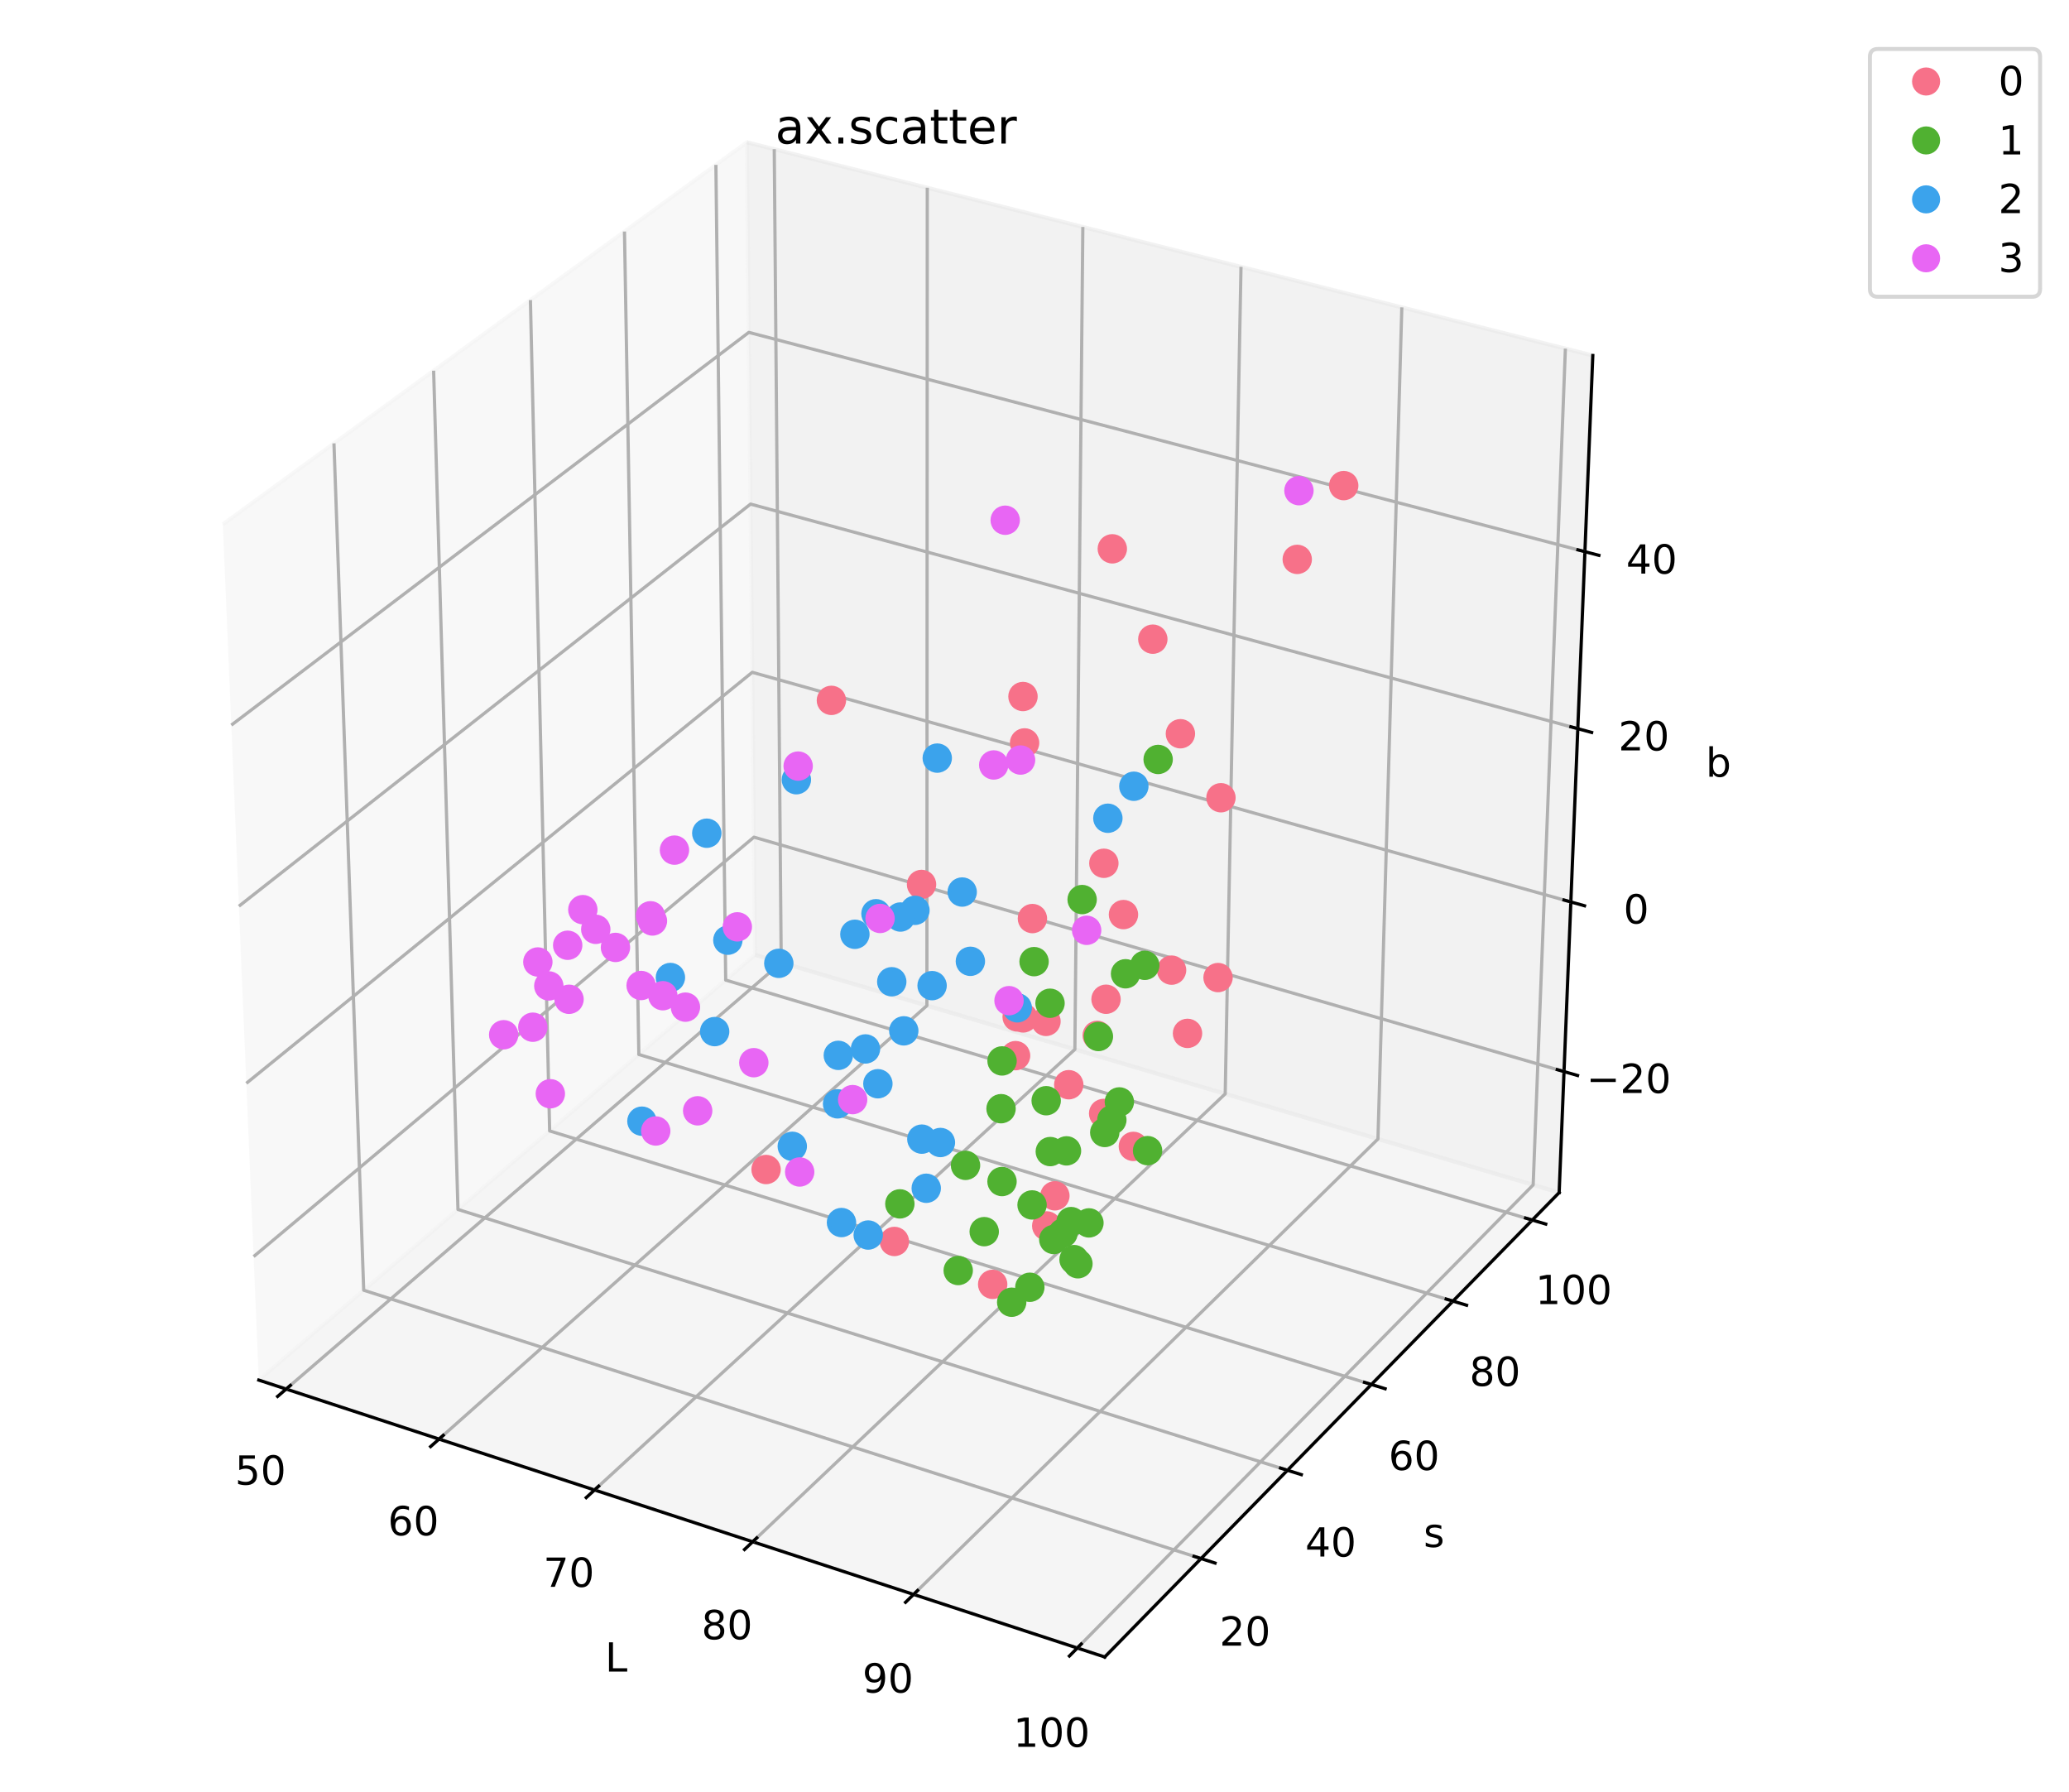 <?xml version="1.0" encoding="utf-8" standalone="no"?>
<!DOCTYPE svg PUBLIC "-//W3C//DTD SVG 1.1//EN"
  "http://www.w3.org/Graphics/SVG/1.1/DTD/svg11.dtd">
<!-- Created with matplotlib (https://matplotlib.org/) -->
<svg height="446.4pt" version="1.1" viewBox="0 0 515.4 446.4" width="515.4pt" xmlns="http://www.w3.org/2000/svg" xmlns:xlink="http://www.w3.org/1999/xlink">
 <defs>
  <style type="text/css">
*{stroke-linecap:butt;stroke-linejoin:round;}
  </style>
 </defs>
 <g id="figure_1">
  <g id="patch_1">
   <path d="M 0 446.4 
L 515.4 446.4 
L 515.4 0 
L 0 0 
z
" style="fill:#ffffff;"/>
  </g>
  <g id="patch_2">
   <path d="M 7.2 439.2 
L 439.2 439.2 
L 439.2 7.2 
L 7.2 7.2 
z
" style="fill:#ffffff;"/>
  </g>
  <g id="pane3d_1">
   <g id="patch_3">
    <path d="M 64.468 343.743 
L 188.109 237.827 
L 186.05 35.437 
L 55.516 130.601 
" style="fill:#f2f2f2;opacity:0.5;stroke:#f2f2f2;stroke-linejoin:miter;"/>
   </g>
  </g>
  <g id="pane3d_2">
   <g id="patch_4">
    <path d="M 188.109 237.827 
L 388.395 297.041 
L 396.775 88.549 
L 186.05 35.437 
" style="fill:#e6e6e6;opacity:0.5;stroke:#e6e6e6;stroke-linejoin:miter;"/>
   </g>
  </g>
  <g id="pane3d_3">
   <g id="patch_5">
    <path d="M 64.468 343.743 
L 275.196 412.708 
L 388.395 297.041 
L 188.109 237.827 
" style="fill:#ececec;opacity:0.5;stroke:#ececec;stroke-linejoin:miter;"/>
   </g>
  </g>
  <g id="axis3d_1">
   <g id="line2d_1">
    <path d="M 64.468 343.743 
L 275.196 412.708 
" style="fill:none;stroke:#000000;stroke-linecap:square;stroke-width:0.8;"/>
   </g>
   <g id="text_1">
    <!-- L -->
    <defs>
     <path d="M 9.812 72.906 
L 19.672 72.906 
L 19.672 8.297 
L 55.172 8.297 
L 55.172 0 
L 9.812 0 
z
" id="DejaVuSans-76"/>
    </defs>
    <g transform="translate(150.726 416.345)scale(0.1 -0.1)">
     <use xlink:href="#DejaVuSans-76"/>
    </g>
   </g>
   <g id="Line3DCollection_1">
    <path d="M 71.281 345.973 
L 194.605 239.747 
L 192.871 37.156 
" style="fill:none;stroke:#b0b0b0;stroke-width:0.8;"/>
    <path d="M 109.367 358.437 
L 230.895 250.476 
L 230.99 46.764 
" style="fill:none;stroke:#b0b0b0;stroke-width:0.8;"/>
    <path d="M 148.1 371.113 
L 267.758 261.375 
L 269.74 56.531 
" style="fill:none;stroke:#b0b0b0;stroke-width:0.8;"/>
    <path d="M 187.499 384.007 
L 305.207 272.446 
L 309.139 66.461 
" style="fill:none;stroke:#b0b0b0;stroke-width:0.8;"/>
    <path d="M 227.58 397.125 
L 343.256 283.695 
L 349.203 76.558 
" style="fill:none;stroke:#b0b0b0;stroke-width:0.8;"/>
    <path d="M 268.362 410.471 
L 381.92 295.126 
L 389.948 86.828 
" style="fill:none;stroke:#b0b0b0;stroke-width:0.8;"/>
   </g>
   <g id="xtick_1">
    <g id="line2d_2">
     <path d="M 72.344 345.058 
L 69.152 347.807 
" style="fill:none;stroke:#000000;stroke-linecap:square;stroke-width:0.8;"/>
    </g>
    <g id="text_2">
     <!-- 50 -->
     <defs>
      <path d="M 10.797 72.906 
L 49.516 72.906 
L 49.516 64.594 
L 19.828 64.594 
L 19.828 46.734 
Q 21.969 47.469 24.109 47.828 
Q 26.266 48.188 28.422 48.188 
Q 40.625 48.188 47.75 41.5 
Q 54.891 34.812 54.891 23.391 
Q 54.891 11.625 47.562 5.094 
Q 40.234 -1.422 26.906 -1.422 
Q 22.312 -1.422 17.547 -0.641 
Q 12.797 0.141 7.719 1.703 
L 7.719 11.625 
Q 12.109 9.234 16.797 8.062 
Q 21.484 6.891 26.703 6.891 
Q 35.156 6.891 40.078 11.328 
Q 45.016 15.766 45.016 23.391 
Q 45.016 31 40.078 35.438 
Q 35.156 39.891 26.703 39.891 
Q 22.75 39.891 18.812 39.016 
Q 14.891 38.141 10.797 36.281 
z
" id="DejaVuSans-53"/>
      <path d="M 31.781 66.406 
Q 24.172 66.406 20.328 58.906 
Q 16.5 51.422 16.5 36.375 
Q 16.5 21.391 20.328 13.891 
Q 24.172 6.391 31.781 6.391 
Q 39.453 6.391 43.281 13.891 
Q 47.125 21.391 47.125 36.375 
Q 47.125 51.422 43.281 58.906 
Q 39.453 66.406 31.781 66.406 
z
M 31.781 74.219 
Q 44.047 74.219 50.516 64.516 
Q 56.984 54.828 56.984 36.375 
Q 56.984 17.969 50.516 8.266 
Q 44.047 -1.422 31.781 -1.422 
Q 19.531 -1.422 13.062 8.266 
Q 6.594 17.969 6.594 36.375 
Q 6.594 54.828 13.062 64.516 
Q 19.531 74.219 31.781 74.219 
z
" id="DejaVuSans-48"/>
     </defs>
     <g transform="translate(58.535 369.784)scale(0.1 -0.1)">
      <use xlink:href="#DejaVuSans-53"/>
      <use x="63.623" xlink:href="#DejaVuSans-48"/>
     </g>
    </g>
   </g>
   <g id="xtick_2">
    <g id="line2d_3">
     <path d="M 110.414 357.506 
L 107.268 360.302 
" style="fill:none;stroke:#000000;stroke-linecap:square;stroke-width:0.8;"/>
    </g>
    <g id="text_3">
     <!-- 60 -->
     <defs>
      <path d="M 33.016 40.375 
Q 26.375 40.375 22.484 35.828 
Q 18.609 31.297 18.609 23.391 
Q 18.609 15.531 22.484 10.953 
Q 26.375 6.391 33.016 6.391 
Q 39.656 6.391 43.531 10.953 
Q 47.406 15.531 47.406 23.391 
Q 47.406 31.297 43.531 35.828 
Q 39.656 40.375 33.016 40.375 
z
M 52.594 71.297 
L 52.594 62.312 
Q 48.875 64.062 45.094 64.984 
Q 41.312 65.922 37.594 65.922 
Q 27.828 65.922 22.672 59.328 
Q 17.531 52.734 16.797 39.406 
Q 19.672 43.656 24.016 45.922 
Q 28.375 48.188 33.594 48.188 
Q 44.578 48.188 50.953 41.516 
Q 57.328 34.859 57.328 23.391 
Q 57.328 12.156 50.688 5.359 
Q 44.047 -1.422 33.016 -1.422 
Q 20.359 -1.422 13.672 8.266 
Q 6.984 17.969 6.984 36.375 
Q 6.984 53.656 15.188 63.938 
Q 23.391 74.219 37.203 74.219 
Q 40.922 74.219 44.703 73.484 
Q 48.484 72.75 52.594 71.297 
z
" id="DejaVuSans-54"/>
     </defs>
     <g transform="translate(96.617 382.402)scale(0.1 -0.1)">
      <use xlink:href="#DejaVuSans-54"/>
      <use x="63.623" xlink:href="#DejaVuSans-48"/>
     </g>
    </g>
   </g>
   <g id="xtick_3">
    <g id="line2d_4">
     <path d="M 149.132 370.167 
L 146.032 373.01 
" style="fill:none;stroke:#000000;stroke-linecap:square;stroke-width:0.8;"/>
    </g>
    <g id="text_4">
     <!-- 70 -->
     <defs>
      <path d="M 8.203 72.906 
L 55.078 72.906 
L 55.078 68.703 
L 28.609 0 
L 18.312 0 
L 43.219 64.594 
L 8.203 64.594 
z
" id="DejaVuSans-55"/>
     </defs>
     <g transform="translate(135.349 395.235)scale(0.1 -0.1)">
      <use xlink:href="#DejaVuSans-55"/>
      <use x="63.623" xlink:href="#DejaVuSans-48"/>
     </g>
    </g>
   </g>
   <g id="xtick_4">
    <g id="line2d_5">
     <path d="M 188.515 383.044 
L 185.463 385.937 
" style="fill:none;stroke:#000000;stroke-linecap:square;stroke-width:0.8;"/>
    </g>
    <g id="text_5">
     <!-- 80 -->
     <defs>
      <path d="M 31.781 34.625 
Q 24.75 34.625 20.719 30.859 
Q 16.703 27.094 16.703 20.516 
Q 16.703 13.922 20.719 10.156 
Q 24.75 6.391 31.781 6.391 
Q 38.812 6.391 42.859 10.172 
Q 46.922 13.969 46.922 20.516 
Q 46.922 27.094 42.891 30.859 
Q 38.875 34.625 31.781 34.625 
z
M 21.922 38.812 
Q 15.578 40.375 12.031 44.719 
Q 8.5 49.078 8.5 55.328 
Q 8.5 64.062 14.719 69.141 
Q 20.953 74.219 31.781 74.219 
Q 42.672 74.219 48.875 69.141 
Q 55.078 64.062 55.078 55.328 
Q 55.078 49.078 51.531 44.719 
Q 48 40.375 41.703 38.812 
Q 48.828 37.156 52.797 32.312 
Q 56.781 27.484 56.781 20.516 
Q 56.781 9.906 50.312 4.234 
Q 43.844 -1.422 31.781 -1.422 
Q 19.734 -1.422 13.25 4.234 
Q 6.781 9.906 6.781 20.516 
Q 6.781 27.484 10.781 32.312 
Q 14.797 37.156 21.922 38.812 
z
M 18.312 54.391 
Q 18.312 48.734 21.844 45.562 
Q 25.391 42.391 31.781 42.391 
Q 38.141 42.391 41.719 45.562 
Q 45.312 48.734 45.312 54.391 
Q 45.312 60.062 41.719 63.234 
Q 38.141 66.406 31.781 66.406 
Q 25.391 66.406 21.844 63.234 
Q 18.312 60.062 18.312 54.391 
z
" id="DejaVuSans-56"/>
     </defs>
     <g transform="translate(174.746 408.289)scale(0.1 -0.1)">
      <use xlink:href="#DejaVuSans-56"/>
      <use x="63.623" xlink:href="#DejaVuSans-48"/>
     </g>
    </g>
   </g>
   <g id="xtick_5">
    <g id="line2d_6">
     <path d="M 228.579 396.145 
L 225.578 399.087 
" style="fill:none;stroke:#000000;stroke-linecap:square;stroke-width:0.8;"/>
    </g>
    <g id="text_6">
     <!-- 90 -->
     <defs>
      <path d="M 10.984 1.516 
L 10.984 10.5 
Q 14.703 8.734 18.5 7.812 
Q 22.312 6.891 25.984 6.891 
Q 35.75 6.891 40.891 13.453 
Q 46.047 20.016 46.781 33.406 
Q 43.953 29.203 39.594 26.953 
Q 35.25 24.703 29.984 24.703 
Q 19.047 24.703 12.672 31.312 
Q 6.297 37.938 6.297 49.422 
Q 6.297 60.641 12.938 67.422 
Q 19.578 74.219 30.609 74.219 
Q 43.266 74.219 49.922 64.516 
Q 56.594 54.828 56.594 36.375 
Q 56.594 19.141 48.406 8.859 
Q 40.234 -1.422 26.422 -1.422 
Q 22.703 -1.422 18.891 -0.688 
Q 15.094 0.047 10.984 1.516 
z
M 30.609 32.422 
Q 37.25 32.422 41.125 36.953 
Q 45.016 41.5 45.016 49.422 
Q 45.016 57.281 41.125 61.844 
Q 37.25 66.406 30.609 66.406 
Q 23.969 66.406 20.094 61.844 
Q 16.219 57.281 16.219 49.422 
Q 16.219 41.5 20.094 36.953 
Q 23.969 32.422 30.609 32.422 
z
" id="DejaVuSans-57"/>
     </defs>
     <g transform="translate(214.827 421.568)scale(0.1 -0.1)">
      <use xlink:href="#DejaVuSans-57"/>
      <use x="63.623" xlink:href="#DejaVuSans-48"/>
     </g>
    </g>
   </g>
   <g id="xtick_6">
    <g id="line2d_7">
     <path d="M 269.343 409.474 
L 266.395 412.468 
" style="fill:none;stroke:#000000;stroke-linecap:square;stroke-width:0.8;"/>
    </g>
    <g id="text_7">
     <!-- 100 -->
     <defs>
      <path d="M 12.406 8.297 
L 28.516 8.297 
L 28.516 63.922 
L 10.984 60.406 
L 10.984 69.391 
L 28.422 72.906 
L 38.281 72.906 
L 38.281 8.297 
L 54.391 8.297 
L 54.391 0 
L 12.406 0 
z
" id="DejaVuSans-49"/>
     </defs>
     <g transform="translate(252.427 435.081)scale(0.1 -0.1)">
      <use xlink:href="#DejaVuSans-49"/>
      <use x="63.623" xlink:href="#DejaVuSans-48"/>
      <use x="127.246" xlink:href="#DejaVuSans-48"/>
     </g>
    </g>
   </g>
  </g>
  <g id="axis3d_2">
   <g id="line2d_8">
    <path d="M 388.395 297.041 
L 275.196 412.708 
" style="fill:none;stroke:#000000;stroke-linecap:square;stroke-width:0.8;"/>
   </g>
   <g id="text_8">
    <!-- s -->
    <defs>
     <path d="M 44.281 53.078 
L 44.281 44.578 
Q 40.484 46.531 36.375 47.5 
Q 32.281 48.484 27.875 48.484 
Q 21.188 48.484 17.844 46.438 
Q 14.5 44.391 14.5 40.281 
Q 14.5 37.156 16.891 35.375 
Q 19.281 33.594 26.516 31.984 
L 29.594 31.297 
Q 39.156 29.25 43.188 25.516 
Q 47.219 21.781 47.219 15.094 
Q 47.219 7.469 41.188 3.016 
Q 35.156 -1.422 24.609 -1.422 
Q 20.219 -1.422 15.453 -0.562 
Q 10.688 0.297 5.422 2 
L 5.422 11.281 
Q 10.406 8.688 15.234 7.391 
Q 20.062 6.109 24.812 6.109 
Q 31.156 6.109 34.562 8.281 
Q 37.984 10.453 37.984 14.406 
Q 37.984 18.062 35.516 20.016 
Q 33.062 21.969 24.703 23.781 
L 21.578 24.516 
Q 13.234 26.266 9.516 29.906 
Q 5.812 33.547 5.812 39.891 
Q 5.812 47.609 11.281 51.797 
Q 16.75 56 26.812 56 
Q 31.781 56 36.172 55.266 
Q 40.578 54.547 44.281 53.078 
z
" id="DejaVuSans-115"/>
    </defs>
    <g transform="translate(354.62 385.313)scale(0.1 -0.1)">
     <use xlink:href="#DejaVuSans-115"/>
    </g>
   </g>
   <g id="Line3DCollection_2">
    <path d="M 83.192 110.424 
L 90.602 321.355 
L 299.187 388.194 
" style="fill:none;stroke:#b0b0b0;stroke-width:0.8;"/>
    <path d="M 108.018 92.326 
L 114.082 301.242 
L 320.711 366.201 
" style="fill:none;stroke:#b0b0b0;stroke-width:0.8;"/>
    <path d="M 132.13 74.747 
L 136.919 281.678 
L 341.621 344.835 
" style="fill:none;stroke:#b0b0b0;stroke-width:0.8;"/>
    <path d="M 155.559 57.667 
L 159.141 262.642 
L 361.942 324.071 
" style="fill:none;stroke:#b0b0b0;stroke-width:0.8;"/>
    <path d="M 178.333 41.063 
L 180.773 244.111 
L 381.7 303.883 
" style="fill:none;stroke:#b0b0b0;stroke-width:0.8;"/>
   </g>
   <g id="xtick_7">
    <g id="line2d_9">
     <path d="M 297.442 387.635 
L 302.68 389.314 
" style="fill:none;stroke:#000000;stroke-linecap:square;stroke-width:0.8;"/>
    </g>
    <g id="text_9">
     <!-- 20 -->
     <defs>
      <path d="M 19.188 8.297 
L 53.609 8.297 
L 53.609 0 
L 7.328 0 
L 7.328 8.297 
Q 12.938 14.109 22.625 23.891 
Q 32.328 33.688 34.812 36.531 
Q 39.547 41.844 41.422 45.531 
Q 43.312 49.219 43.312 52.781 
Q 43.312 58.594 39.234 62.25 
Q 35.156 65.922 28.609 65.922 
Q 23.969 65.922 18.812 64.312 
Q 13.672 62.703 7.812 59.422 
L 7.812 69.391 
Q 13.766 71.781 18.938 73 
Q 24.125 74.219 28.422 74.219 
Q 39.75 74.219 46.484 68.547 
Q 53.219 62.891 53.219 53.422 
Q 53.219 48.922 51.531 44.891 
Q 49.859 40.875 45.406 35.406 
Q 44.188 33.984 37.641 27.219 
Q 31.109 20.453 19.188 8.297 
z
" id="DejaVuSans-50"/>
     </defs>
     <g transform="translate(303.781 409.884)scale(0.1 -0.1)">
      <use xlink:href="#DejaVuSans-50"/>
      <use x="63.623" xlink:href="#DejaVuSans-48"/>
     </g>
    </g>
   </g>
   <g id="xtick_8">
    <g id="line2d_10">
     <path d="M 318.984 365.658 
L 324.17 367.288 
" style="fill:none;stroke:#000000;stroke-linecap:square;stroke-width:0.8;"/>
    </g>
    <g id="text_10">
     <!-- 40 -->
     <defs>
      <path d="M 37.797 64.312 
L 12.891 25.391 
L 37.797 25.391 
z
M 35.203 72.906 
L 47.609 72.906 
L 47.609 25.391 
L 58.016 25.391 
L 58.016 17.188 
L 47.609 17.188 
L 47.609 0 
L 37.797 0 
L 37.797 17.188 
L 4.891 17.188 
L 4.891 26.703 
z
" id="DejaVuSans-52"/>
     </defs>
     <g transform="translate(325.139 387.694)scale(0.1 -0.1)">
      <use xlink:href="#DejaVuSans-52"/>
      <use x="63.623" xlink:href="#DejaVuSans-48"/>
     </g>
    </g>
   </g>
   <g id="xtick_9">
    <g id="line2d_11">
     <path d="M 339.911 344.307 
L 345.045 345.892 
" style="fill:none;stroke:#000000;stroke-linecap:square;stroke-width:0.8;"/>
    </g>
    <g id="text_11">
     <!-- 60 -->
     <g transform="translate(345.888 366.138)scale(0.1 -0.1)">
      <use xlink:href="#DejaVuSans-54"/>
      <use x="63.623" xlink:href="#DejaVuSans-48"/>
     </g>
    </g>
   </g>
   <g id="xtick_10">
    <g id="line2d_12">
     <path d="M 360.249 323.558 
L 365.332 325.098 
" style="fill:none;stroke:#000000;stroke-linecap:square;stroke-width:0.8;"/>
    </g>
    <g id="text_12">
     <!-- 80 -->
     <g transform="translate(366.053 345.188)scale(0.1 -0.1)">
      <use xlink:href="#DejaVuSans-56"/>
      <use x="63.623" xlink:href="#DejaVuSans-48"/>
     </g>
    </g>
   </g>
   <g id="xtick_11">
    <g id="line2d_13">
     <path d="M 380.023 303.384 
L 385.056 304.881 
" style="fill:none;stroke:#000000;stroke-linecap:square;stroke-width:0.8;"/>
    </g>
    <g id="text_13">
     <!-- 100 -->
     <g transform="translate(382.477 324.819)scale(0.1 -0.1)">
      <use xlink:href="#DejaVuSans-49"/>
      <use x="63.623" xlink:href="#DejaVuSans-48"/>
      <use x="127.246" xlink:href="#DejaVuSans-48"/>
     </g>
    </g>
   </g>
  </g>
  <g id="axis3d_3">
   <g id="line2d_14">
    <path d="M 388.395 297.041 
L 396.775 88.549 
" style="fill:none;stroke:#000000;stroke-linecap:square;stroke-width:0.8;"/>
   </g>
   <g id="text_14">
    <!-- b -->
    <defs>
     <path d="M 48.688 27.297 
Q 48.688 37.203 44.609 42.844 
Q 40.531 48.484 33.406 48.484 
Q 26.266 48.484 22.188 42.844 
Q 18.109 37.203 18.109 27.297 
Q 18.109 17.391 22.188 11.75 
Q 26.266 6.109 33.406 6.109 
Q 40.531 6.109 44.609 11.75 
Q 48.688 17.391 48.688 27.297 
z
M 18.109 46.391 
Q 20.953 51.266 25.266 53.625 
Q 29.594 56 35.594 56 
Q 45.562 56 51.781 48.094 
Q 58.016 40.188 58.016 27.297 
Q 58.016 14.406 51.781 6.484 
Q 45.562 -1.422 35.594 -1.422 
Q 29.594 -1.422 25.266 0.953 
Q 20.953 3.328 18.109 8.203 
L 18.109 0 
L 9.078 0 
L 9.078 75.984 
L 18.109 75.984 
z
" id="DejaVuSans-98"/>
    </defs>
    <g transform="translate(424.905 193.455)scale(0.1 -0.1)">
     <use xlink:href="#DejaVuSans-98"/>
    </g>
   </g>
   <g id="Line3DCollection_3">
    <path d="M 389.607 266.899 
L 187.811 208.513 
L 63.176 312.975 
" style="fill:none;stroke:#b0b0b0;stroke-width:0.8;"/>
    <path d="M 391.305 224.648 
L 187.393 167.453 
L 61.363 269.819 
" style="fill:none;stroke:#b0b0b0;stroke-width:0.8;"/>
    <path d="M 393.039 181.494 
L 186.967 125.553 
L 59.511 225.71 
" style="fill:none;stroke:#b0b0b0;stroke-width:0.8;"/>
    <path d="M 394.811 137.407 
L 186.532 82.786 
L 57.617 180.615 
" style="fill:none;stroke:#b0b0b0;stroke-width:0.8;"/>
   </g>
   <g id="xtick_12">
    <g id="line2d_15">
     <path d="M 387.922 266.412 
L 392.978 267.875 
" style="fill:none;stroke:#000000;stroke-linecap:square;stroke-width:0.8;"/>
    </g>
    <g id="text_15">
     <!-- −20 -->
     <defs>
      <path d="M 10.594 35.5 
L 73.188 35.5 
L 73.188 27.203 
L 10.594 27.203 
z
" id="DejaVuSans-8722"/>
     </defs>
     <g transform="translate(395.18 272.222)scale(0.1 -0.1)">
      <use xlink:href="#DejaVuSans-8722"/>
      <use x="83.789" xlink:href="#DejaVuSans-50"/>
      <use x="147.412" xlink:href="#DejaVuSans-48"/>
     </g>
    </g>
   </g>
   <g id="xtick_13">
    <g id="line2d_16">
     <path d="M 389.602 224.171 
L 394.714 225.604 
" style="fill:none;stroke:#000000;stroke-linecap:square;stroke-width:0.8;"/>
    </g>
    <g id="text_16">
     <!-- 0 -->
     <g transform="translate(404.417 230.016)scale(0.1 -0.1)">
      <use xlink:href="#DejaVuSans-48"/>
     </g>
    </g>
   </g>
   <g id="xtick_14">
    <g id="line2d_17">
     <path d="M 391.318 181.026 
L 396.486 182.429 
" style="fill:none;stroke:#000000;stroke-linecap:square;stroke-width:0.8;"/>
    </g>
    <g id="text_17">
     <!-- 20 -->
     <g transform="translate(403.141 186.909)scale(0.1 -0.1)">
      <use xlink:href="#DejaVuSans-50"/>
      <use x="63.623" xlink:href="#DejaVuSans-48"/>
     </g>
    </g>
   </g>
   <g id="xtick_15">
    <g id="line2d_18">
     <path d="M 393.071 136.95 
L 398.296 138.32 
" style="fill:none;stroke:#000000;stroke-linecap:square;stroke-width:0.8;"/>
    </g>
    <g id="text_18">
     <!-- 40 -->
     <g transform="translate(405.087 142.873)scale(0.1 -0.1)">
      <use xlink:href="#DejaVuSans-52"/>
      <use x="63.623" xlink:href="#DejaVuSans-48"/>
     </g>
    </g>
   </g>
  </g>
  <g id="axes_1">
   <g id="Path3DCollection_1">
    <defs>
     <path d="M 0 3.162 
C 0.839 3.162 1.643 2.829 2.236 2.236 
C 2.829 1.643 3.162 0.839 3.162 0 
C 3.162 -0.839 2.829 -1.643 2.236 -2.236 
C 1.643 -2.829 0.839 -3.162 0 -3.162 
C -0.839 -3.162 -1.643 -2.829 -2.236 -2.236 
C -2.829 -1.643 -3.162 -0.839 -3.162 0 
C -3.162 0.839 -2.829 1.643 -2.236 2.236 
C -1.643 2.829 -0.839 3.162 0 3.162 
z
" id="C0_0_46e01a273b"/>
    </defs>
    <g clip-path="url(#p168b4f754b)">
     <use style="fill:#f77189;stroke:#f77189;" x="266.231" xlink:href="#C0_0_46e01a273b" y="270.169"/>
    </g>
    <g clip-path="url(#p168b4f754b)">
     <use style="fill:#f77189;stroke:#f77189;" x="291.845" xlink:href="#C0_0_46e01a273b" y="241.632"/>
    </g>
    <g clip-path="url(#p168b4f754b)">
     <use style="fill:#f77189;stroke:#f77189;" x="303.42" xlink:href="#C0_0_46e01a273b" y="243.482"/>
    </g>
    <g clip-path="url(#p168b4f754b)">
     <use style="fill:#f77189;stroke:#f77189;" x="304.142" xlink:href="#C0_0_46e01a273b" y="198.691"/>
    </g>
    <g clip-path="url(#p168b4f754b)">
     <use style="fill:#f77189;stroke:#f77189;" x="260.556" xlink:href="#C0_0_46e01a273b" y="254.399"/>
    </g>
    <g clip-path="url(#p168b4f754b)">
     <use style="fill:#f77189;stroke:#f77189;" x="273.322" xlink:href="#C0_0_46e01a273b" y="257.879"/>
    </g>
    <g clip-path="url(#p168b4f754b)">
     <use style="fill:#f77189;stroke:#f77189;" x="282.323" xlink:href="#C0_0_46e01a273b" y="285.533"/>
    </g>
    <g clip-path="url(#p168b4f754b)">
     <use style="fill:#f77189;stroke:#f77189;" x="260.746" xlink:href="#C0_0_46e01a273b" y="305.34"/>
    </g>
    <g clip-path="url(#p168b4f754b)">
     <use style="fill:#f77189;stroke:#f77189;" x="247.278" xlink:href="#C0_0_46e01a273b" y="319.888"/>
    </g>
    <g clip-path="url(#p168b4f754b)">
     <use style="fill:#f77189;stroke:#f77189;" x="262.776" xlink:href="#C0_0_46e01a273b" y="297.84"/>
    </g>
    <g clip-path="url(#p168b4f754b)">
     <use style="fill:#f77189;stroke:#f77189;" x="253.377" xlink:href="#C0_0_46e01a273b" y="253.282"/>
    </g>
    <g clip-path="url(#p168b4f754b)">
     <use style="fill:#f77189;stroke:#f77189;" x="287.172" xlink:href="#C0_0_46e01a273b" y="159.197"/>
    </g>
    <g clip-path="url(#p168b4f754b)">
     <use style="fill:#f77189;stroke:#f77189;" x="334.724" xlink:href="#C0_0_46e01a273b" y="120.948"/>
    </g>
    <g clip-path="url(#p168b4f754b)">
     <use style="fill:#f77189;stroke:#f77189;" x="294.043" xlink:href="#C0_0_46e01a273b" y="182.751"/>
    </g>
    <g clip-path="url(#p168b4f754b)">
     <use style="fill:#f77189;stroke:#f77189;" x="257.18" xlink:href="#C0_0_46e01a273b" y="228.786"/>
    </g>
    <g clip-path="url(#p168b4f754b)">
     <use style="fill:#f77189;stroke:#f77189;" x="279.86" xlink:href="#C0_0_46e01a273b" y="227.793"/>
    </g>
    <g clip-path="url(#p168b4f754b)">
     <use style="fill:#f77189;stroke:#f77189;" x="295.813" xlink:href="#C0_0_46e01a273b" y="257.385"/>
    </g>
    <g clip-path="url(#p168b4f754b)">
     <use style="fill:#f77189;stroke:#f77189;" x="274.921" xlink:href="#C0_0_46e01a273b" y="277.329"/>
    </g>
    <g clip-path="url(#p168b4f754b)">
     <use style="fill:#f77189;stroke:#f77189;" x="222.795" xlink:href="#C0_0_46e01a273b" y="309.21"/>
    </g>
    <g clip-path="url(#p168b4f754b)">
     <use style="fill:#f77189;stroke:#f77189;" x="252.984" xlink:href="#C0_0_46e01a273b" y="262.927"/>
    </g>
    <g clip-path="url(#p168b4f754b)">
     <use style="fill:#f77189;stroke:#f77189;" x="207.105" xlink:href="#C0_0_46e01a273b" y="174.439"/>
    </g>
    <g clip-path="url(#p168b4f754b)">
     <use style="fill:#f77189;stroke:#f77189;" x="277.08" xlink:href="#C0_0_46e01a273b" y="136.693"/>
    </g>
    <g clip-path="url(#p168b4f754b)">
     <use style="fill:#f77189;stroke:#f77189;" x="323.147" xlink:href="#C0_0_46e01a273b" y="139.325"/>
    </g>
    <g clip-path="url(#p168b4f754b)">
     <use style="fill:#f77189;stroke:#f77189;" x="255.23" xlink:href="#C0_0_46e01a273b" y="185.037"/>
    </g>
    <g clip-path="url(#p168b4f754b)">
     <use style="fill:#f77189;stroke:#f77189;" x="254.829" xlink:href="#C0_0_46e01a273b" y="173.481"/>
    </g>
    <g clip-path="url(#p168b4f754b)">
     <use style="fill:#f77189;stroke:#f77189;" x="274.976" xlink:href="#C0_0_46e01a273b" y="215.017"/>
    </g>
    <g clip-path="url(#p168b4f754b)">
     <use style="fill:#f77189;stroke:#f77189;" x="275.515" xlink:href="#C0_0_46e01a273b" y="248.883"/>
    </g>
    <g clip-path="url(#p168b4f754b)">
     <use style="fill:#f77189;stroke:#f77189;" x="254.886" xlink:href="#C0_0_46e01a273b" y="253.528"/>
    </g>
    <g clip-path="url(#p168b4f754b)">
     <use style="fill:#f77189;stroke:#f77189;" x="190.833" xlink:href="#C0_0_46e01a273b" y="291.291"/>
    </g>
    <g clip-path="url(#p168b4f754b)">
     <use style="fill:#f77189;stroke:#f77189;" x="229.559" xlink:href="#C0_0_46e01a273b" y="220.29"/>
    </g>
    <g clip-path="url(#p168b4f754b)">
     <use style="fill:#50b131;stroke:#50b131;" x="271.258" xlink:href="#C0_0_46e01a273b" y="304.586"/>
    </g>
    <g clip-path="url(#p168b4f754b)">
     <use style="fill:#50b131;stroke:#50b131;" x="276.964" xlink:href="#C0_0_46e01a273b" y="278.942"/>
    </g>
    <g clip-path="url(#p168b4f754b)">
     <use style="fill:#50b131;stroke:#50b131;" x="285.865" xlink:href="#C0_0_46e01a273b" y="286.588"/>
    </g>
    <g clip-path="url(#p168b4f754b)">
     <use style="fill:#50b131;stroke:#50b131;" x="275.197" xlink:href="#C0_0_46e01a273b" y="282.068"/>
    </g>
    <g clip-path="url(#p168b4f754b)">
     <use style="fill:#50b131;stroke:#50b131;" x="266.815" xlink:href="#C0_0_46e01a273b" y="304.261"/>
    </g>
    <g clip-path="url(#p168b4f754b)">
     <use style="fill:#50b131;stroke:#50b131;" x="264.813" xlink:href="#C0_0_46e01a273b" y="307.117"/>
    </g>
    <g clip-path="url(#p168b4f754b)">
     <use style="fill:#50b131;stroke:#50b131;" x="268.517" xlink:href="#C0_0_46e01a273b" y="314.766"/>
    </g>
    <g clip-path="url(#p168b4f754b)">
     <use style="fill:#50b131;stroke:#50b131;" x="256.535" xlink:href="#C0_0_46e01a273b" y="320.617"/>
    </g>
    <g clip-path="url(#p168b4f754b)">
     <use style="fill:#50b131;stroke:#50b131;" x="252.013" xlink:href="#C0_0_46e01a273b" y="324.347"/>
    </g>
    <g clip-path="url(#p168b4f754b)">
     <use style="fill:#50b131;stroke:#50b131;" x="267.547" xlink:href="#C0_0_46e01a273b" y="313.728"/>
    </g>
    <g clip-path="url(#p168b4f754b)">
     <use style="fill:#50b131;stroke:#50b131;" x="261.632" xlink:href="#C0_0_46e01a273b" y="286.822"/>
    </g>
    <g clip-path="url(#p168b4f754b)">
     <use style="fill:#50b131;stroke:#50b131;" x="273.617" xlink:href="#C0_0_46e01a273b" y="258.161"/>
    </g>
    <g clip-path="url(#p168b4f754b)">
     <use style="fill:#50b131;stroke:#50b131;" x="285.171" xlink:href="#C0_0_46e01a273b" y="240.433"/>
    </g>
    <g clip-path="url(#p168b4f754b)">
     <use style="fill:#50b131;stroke:#50b131;" x="280.376" xlink:href="#C0_0_46e01a273b" y="242.539"/>
    </g>
    <g clip-path="url(#p168b4f754b)">
     <use style="fill:#50b131;stroke:#50b131;" x="260.606" xlink:href="#C0_0_46e01a273b" y="274.153"/>
    </g>
    <g clip-path="url(#p168b4f754b)">
     <use style="fill:#50b131;stroke:#50b131;" x="265.665" xlink:href="#C0_0_46e01a273b" y="286.645"/>
    </g>
    <g clip-path="url(#p168b4f754b)">
     <use style="fill:#50b131;stroke:#50b131;" x="257.09" xlink:href="#C0_0_46e01a273b" y="300.112"/>
    </g>
    <g clip-path="url(#p168b4f754b)">
     <use style="fill:#50b131;stroke:#50b131;" x="262.496" xlink:href="#C0_0_46e01a273b" y="308.721"/>
    </g>
    <g clip-path="url(#p168b4f754b)">
     <use style="fill:#50b131;stroke:#50b131;" x="238.693" xlink:href="#C0_0_46e01a273b" y="316.447"/>
    </g>
    <g clip-path="url(#p168b4f754b)">
     <use style="fill:#50b131;stroke:#50b131;" x="245.168" xlink:href="#C0_0_46e01a273b" y="306.766"/>
    </g>
    <g clip-path="url(#p168b4f754b)">
     <use style="fill:#50b131;stroke:#50b131;" x="249.616" xlink:href="#C0_0_46e01a273b" y="264.243"/>
    </g>
    <g clip-path="url(#p168b4f754b)">
     <use style="fill:#50b131;stroke:#50b131;" x="288.498" xlink:href="#C0_0_46e01a273b" y="189.156"/>
    </g>
    <g clip-path="url(#p168b4f754b)">
     <use style="fill:#50b131;stroke:#50b131;" x="269.564" xlink:href="#C0_0_46e01a273b" y="224.05"/>
    </g>
    <g clip-path="url(#p168b4f754b)">
     <use style="fill:#50b131;stroke:#50b131;" x="257.59" xlink:href="#C0_0_46e01a273b" y="239.512"/>
    </g>
    <g clip-path="url(#p168b4f754b)">
     <use style="fill:#50b131;stroke:#50b131;" x="261.564" xlink:href="#C0_0_46e01a273b" y="249.876"/>
    </g>
    <g clip-path="url(#p168b4f754b)">
     <use style="fill:#50b131;stroke:#50b131;" x="249.365" xlink:href="#C0_0_46e01a273b" y="276.14"/>
    </g>
    <g clip-path="url(#p168b4f754b)">
     <use style="fill:#50b131;stroke:#50b131;" x="278.835" xlink:href="#C0_0_46e01a273b" y="274.454"/>
    </g>
    <g clip-path="url(#p168b4f754b)">
     <use style="fill:#50b131;stroke:#50b131;" x="249.605" xlink:href="#C0_0_46e01a273b" y="294.288"/>
    </g>
    <g clip-path="url(#p168b4f754b)">
     <use style="fill:#50b131;stroke:#50b131;" x="224.154" xlink:href="#C0_0_46e01a273b" y="299.85"/>
    </g>
    <g clip-path="url(#p168b4f754b)">
     <use style="fill:#50b131;stroke:#50b131;" x="240.515" xlink:href="#C0_0_46e01a273b" y="290.253"/>
    </g>
    <g clip-path="url(#p168b4f754b)">
     <use style="fill:#3ba3ec;stroke:#3ba3ec;" x="253.407" xlink:href="#C0_0_46e01a273b" y="251.018"/>
    </g>
    <g clip-path="url(#p168b4f754b)">
     <use style="fill:#3ba3ec;stroke:#3ba3ec;" x="282.444" xlink:href="#C0_0_46e01a273b" y="195.83"/>
    </g>
    <g clip-path="url(#p168b4f754b)">
     <use style="fill:#3ba3ec;stroke:#3ba3ec;" x="275.975" xlink:href="#C0_0_46e01a273b" y="203.798"/>
    </g>
    <g clip-path="url(#p168b4f754b)">
     <use style="fill:#3ba3ec;stroke:#3ba3ec;" x="239.686" xlink:href="#C0_0_46e01a273b" y="222.178"/>
    </g>
    <g clip-path="url(#p168b4f754b)">
     <use style="fill:#3ba3ec;stroke:#3ba3ec;" x="227.916" xlink:href="#C0_0_46e01a273b" y="226.734"/>
    </g>
    <g clip-path="url(#p168b4f754b)">
     <use style="fill:#3ba3ec;stroke:#3ba3ec;" x="241.722" xlink:href="#C0_0_46e01a273b" y="239.434"/>
    </g>
    <g clip-path="url(#p168b4f754b)">
     <use style="fill:#3ba3ec;stroke:#3ba3ec;" x="234.262" xlink:href="#C0_0_46e01a273b" y="284.561"/>
    </g>
    <g clip-path="url(#p168b4f754b)">
     <use style="fill:#3ba3ec;stroke:#3ba3ec;" x="230.73" xlink:href="#C0_0_46e01a273b" y="295.959"/>
    </g>
    <g clip-path="url(#p168b4f754b)">
     <use style="fill:#3ba3ec;stroke:#3ba3ec;" x="216.273" xlink:href="#C0_0_46e01a273b" y="307.608"/>
    </g>
    <g clip-path="url(#p168b4f754b)">
     <use style="fill:#3ba3ec;stroke:#3ba3ec;" x="229.635" xlink:href="#C0_0_46e01a273b" y="283.725"/>
    </g>
    <g clip-path="url(#p168b4f754b)">
     <use style="fill:#3ba3ec;stroke:#3ba3ec;" x="225.134" xlink:href="#C0_0_46e01a273b" y="256.751"/>
    </g>
    <g clip-path="url(#p168b4f754b)">
     <use style="fill:#3ba3ec;stroke:#3ba3ec;" x="222.139" xlink:href="#C0_0_46e01a273b" y="244.522"/>
    </g>
    <g clip-path="url(#p168b4f754b)">
     <use style="fill:#3ba3ec;stroke:#3ba3ec;" x="218.206" xlink:href="#C0_0_46e01a273b" y="227.582"/>
    </g>
    <g clip-path="url(#p168b4f754b)">
     <use style="fill:#3ba3ec;stroke:#3ba3ec;" x="224.305" xlink:href="#C0_0_46e01a273b" y="228.401"/>
    </g>
    <g clip-path="url(#p168b4f754b)">
     <use style="fill:#3ba3ec;stroke:#3ba3ec;" x="194.005" xlink:href="#C0_0_46e01a273b" y="239.935"/>
    </g>
    <g clip-path="url(#p168b4f754b)">
     <use style="fill:#3ba3ec;stroke:#3ba3ec;" x="215.593" xlink:href="#C0_0_46e01a273b" y="261.257"/>
    </g>
    <g clip-path="url(#p168b4f754b)">
     <use style="fill:#3ba3ec;stroke:#3ba3ec;" x="218.683" xlink:href="#C0_0_46e01a273b" y="269.926"/>
    </g>
    <g clip-path="url(#p168b4f754b)">
     <use style="fill:#3ba3ec;stroke:#3ba3ec;" x="197.358" xlink:href="#C0_0_46e01a273b" y="285.511"/>
    </g>
    <g clip-path="url(#p168b4f754b)">
     <use style="fill:#3ba3ec;stroke:#3ba3ec;" x="209.615" xlink:href="#C0_0_46e01a273b" y="304.499"/>
    </g>
    <g clip-path="url(#p168b4f754b)">
     <use style="fill:#3ba3ec;stroke:#3ba3ec;" x="208.641" xlink:href="#C0_0_46e01a273b" y="274.932"/>
    </g>
    <g clip-path="url(#p168b4f754b)">
     <use style="fill:#3ba3ec;stroke:#3ba3ec;" x="176.062" xlink:href="#C0_0_46e01a273b" y="207.527"/>
    </g>
    <g clip-path="url(#p168b4f754b)">
     <use style="fill:#3ba3ec;stroke:#3ba3ec;" x="198.377" xlink:href="#C0_0_46e01a273b" y="194.202"/>
    </g>
    <g clip-path="url(#p168b4f754b)">
     <use style="fill:#3ba3ec;stroke:#3ba3ec;" x="181.309" xlink:href="#C0_0_46e01a273b" y="234.172"/>
    </g>
    <g clip-path="url(#p168b4f754b)">
     <use style="fill:#3ba3ec;stroke:#3ba3ec;" x="167.002" xlink:href="#C0_0_46e01a273b" y="243.465"/>
    </g>
    <g clip-path="url(#p168b4f754b)">
     <use style="fill:#3ba3ec;stroke:#3ba3ec;" x="233.472" xlink:href="#C0_0_46e01a273b" y="188.82"/>
    </g>
    <g clip-path="url(#p168b4f754b)">
     <use style="fill:#3ba3ec;stroke:#3ba3ec;" x="212.955" xlink:href="#C0_0_46e01a273b" y="232.7"/>
    </g>
    <g clip-path="url(#p168b4f754b)">
     <use style="fill:#3ba3ec;stroke:#3ba3ec;" x="232.188" xlink:href="#C0_0_46e01a273b" y="245.49"/>
    </g>
    <g clip-path="url(#p168b4f754b)">
     <use style="fill:#3ba3ec;stroke:#3ba3ec;" x="208.827" xlink:href="#C0_0_46e01a273b" y="262.858"/>
    </g>
    <g clip-path="url(#p168b4f754b)">
     <use style="fill:#3ba3ec;stroke:#3ba3ec;" x="159.904" xlink:href="#C0_0_46e01a273b" y="279.251"/>
    </g>
    <g clip-path="url(#p168b4f754b)">
     <use style="fill:#3ba3ec;stroke:#3ba3ec;" x="178.024" xlink:href="#C0_0_46e01a273b" y="256.938"/>
    </g>
    <g clip-path="url(#p168b4f754b)">
     <use style="fill:#e866f4;stroke:#e866f4;" x="198.824" xlink:href="#C0_0_46e01a273b" y="190.81"/>
    </g>
    <g clip-path="url(#p168b4f754b)">
     <use style="fill:#e866f4;stroke:#e866f4;" x="250.4" xlink:href="#C0_0_46e01a273b" y="129.571"/>
    </g>
    <g clip-path="url(#p168b4f754b)">
     <use style="fill:#e866f4;stroke:#e866f4;" x="323.57" xlink:href="#C0_0_46e01a273b" y="122.208"/>
    </g>
    <g clip-path="url(#p168b4f754b)">
     <use style="fill:#e866f4;stroke:#e866f4;" x="247.539" xlink:href="#C0_0_46e01a273b" y="190.524"/>
    </g>
    <g clip-path="url(#p168b4f754b)">
     <use style="fill:#e866f4;stroke:#e866f4;" x="254.225" xlink:href="#C0_0_46e01a273b" y="189.301"/>
    </g>
    <g clip-path="url(#p168b4f754b)">
     <use style="fill:#e866f4;stroke:#e866f4;" x="270.686" xlink:href="#C0_0_46e01a273b" y="231.712"/>
    </g>
    <g clip-path="url(#p168b4f754b)">
     <use style="fill:#e866f4;stroke:#e866f4;" x="251.348" xlink:href="#C0_0_46e01a273b" y="249.236"/>
    </g>
    <g clip-path="url(#p168b4f754b)">
     <use style="fill:#e866f4;stroke:#e866f4;" x="212.395" xlink:href="#C0_0_46e01a273b" y="273.881"/>
    </g>
    <g clip-path="url(#p168b4f754b)">
     <use style="fill:#e866f4;stroke:#e866f4;" x="199.202" xlink:href="#C0_0_46e01a273b" y="291.903"/>
    </g>
    <g clip-path="url(#p168b4f754b)">
     <use style="fill:#e866f4;stroke:#e866f4;" x="219.227" xlink:href="#C0_0_46e01a273b" y="228.757"/>
    </g>
    <g clip-path="url(#p168b4f754b)">
     <use style="fill:#e866f4;stroke:#e866f4;" x="168.009" xlink:href="#C0_0_46e01a273b" y="211.739"/>
    </g>
    <g clip-path="url(#p168b4f754b)">
     <use style="fill:#e866f4;stroke:#e866f4;" x="145.183" xlink:href="#C0_0_46e01a273b" y="226.564"/>
    </g>
    <g clip-path="url(#p168b4f754b)">
     <use style="fill:#e866f4;stroke:#e866f4;" x="162.529" xlink:href="#C0_0_46e01a273b" y="229.384"/>
    </g>
    <g clip-path="url(#p168b4f754b)">
     <use style="fill:#e866f4;stroke:#e866f4;" x="136.708" xlink:href="#C0_0_46e01a273b" y="245.562"/>
    </g>
    <g clip-path="url(#p168b4f754b)">
     <use style="fill:#e866f4;stroke:#e866f4;" x="183.672" xlink:href="#C0_0_46e01a273b" y="230.848"/>
    </g>
    <g clip-path="url(#p168b4f754b)">
     <use style="fill:#e866f4;stroke:#e866f4;" x="170.742" xlink:href="#C0_0_46e01a273b" y="250.849"/>
    </g>
    <g clip-path="url(#p168b4f754b)">
     <use style="fill:#e866f4;stroke:#e866f4;" x="187.778" xlink:href="#C0_0_46e01a273b" y="264.682"/>
    </g>
    <g clip-path="url(#p168b4f754b)">
     <use style="fill:#e866f4;stroke:#e866f4;" x="173.791" xlink:href="#C0_0_46e01a273b" y="276.666"/>
    </g>
    <g clip-path="url(#p168b4f754b)">
     <use style="fill:#e866f4;stroke:#e866f4;" x="163.344" xlink:href="#C0_0_46e01a273b" y="281.691"/>
    </g>
    <g clip-path="url(#p168b4f754b)">
     <use style="fill:#e866f4;stroke:#e866f4;" x="162.03" xlink:href="#C0_0_46e01a273b" y="228.097"/>
    </g>
    <g clip-path="url(#p168b4f754b)">
     <use style="fill:#e866f4;stroke:#e866f4;" x="153.31" xlink:href="#C0_0_46e01a273b" y="235.973"/>
    </g>
    <g clip-path="url(#p168b4f754b)">
     <use style="fill:#e866f4;stroke:#e866f4;" x="133.979" xlink:href="#C0_0_46e01a273b" y="239.602"/>
    </g>
    <g clip-path="url(#p168b4f754b)">
     <use style="fill:#e866f4;stroke:#e866f4;" x="148.406" xlink:href="#C0_0_46e01a273b" y="231.463"/>
    </g>
    <g clip-path="url(#p168b4f754b)">
     <use style="fill:#e866f4;stroke:#e866f4;" x="132.726" xlink:href="#C0_0_46e01a273b" y="255.846"/>
    </g>
    <g clip-path="url(#p168b4f754b)">
     <use style="fill:#e866f4;stroke:#e866f4;" x="141.41" xlink:href="#C0_0_46e01a273b" y="235.434"/>
    </g>
    <g clip-path="url(#p168b4f754b)">
     <use style="fill:#e866f4;stroke:#e866f4;" x="159.705" xlink:href="#C0_0_46e01a273b" y="245.456"/>
    </g>
    <g clip-path="url(#p168b4f754b)">
     <use style="fill:#e866f4;stroke:#e866f4;" x="165.119" xlink:href="#C0_0_46e01a273b" y="248.002"/>
    </g>
    <g clip-path="url(#p168b4f754b)">
     <use style="fill:#e866f4;stroke:#e866f4;" x="125.467" xlink:href="#C0_0_46e01a273b" y="257.722"/>
    </g>
    <g clip-path="url(#p168b4f754b)">
     <use style="fill:#e866f4;stroke:#e866f4;" x="137.088" xlink:href="#C0_0_46e01a273b" y="272.42"/>
    </g>
    <g clip-path="url(#p168b4f754b)">
     <use style="fill:#e866f4;stroke:#e866f4;" x="141.749" xlink:href="#C0_0_46e01a273b" y="248.895"/>
    </g>
   </g>
   <g id="text_19">
    <!-- ax.scatter -->
    <defs>
     <path d="M 34.281 27.484 
Q 23.391 27.484 19.188 25 
Q 14.984 22.516 14.984 16.5 
Q 14.984 11.719 18.141 8.906 
Q 21.297 6.109 26.703 6.109 
Q 34.188 6.109 38.703 11.406 
Q 43.219 16.703 43.219 25.484 
L 43.219 27.484 
z
M 52.203 31.203 
L 52.203 0 
L 43.219 0 
L 43.219 8.297 
Q 40.141 3.328 35.547 0.953 
Q 30.953 -1.422 24.312 -1.422 
Q 15.922 -1.422 10.953 3.297 
Q 6 8.016 6 15.922 
Q 6 25.141 12.172 29.828 
Q 18.359 34.516 30.609 34.516 
L 43.219 34.516 
L 43.219 35.406 
Q 43.219 41.609 39.141 45 
Q 35.062 48.391 27.688 48.391 
Q 23 48.391 18.547 47.266 
Q 14.109 46.141 10.016 43.891 
L 10.016 52.203 
Q 14.938 54.109 19.578 55.047 
Q 24.219 56 28.609 56 
Q 40.484 56 46.344 49.844 
Q 52.203 43.703 52.203 31.203 
z
" id="DejaVuSans-97"/>
     <path d="M 54.891 54.688 
L 35.109 28.078 
L 55.906 0 
L 45.312 0 
L 29.391 21.484 
L 13.484 0 
L 2.875 0 
L 24.125 28.609 
L 4.688 54.688 
L 15.281 54.688 
L 29.781 35.203 
L 44.281 54.688 
z
" id="DejaVuSans-120"/>
     <path d="M 10.688 12.406 
L 21 12.406 
L 21 0 
L 10.688 0 
z
" id="DejaVuSans-46"/>
     <path d="M 48.781 52.594 
L 48.781 44.188 
Q 44.969 46.297 41.141 47.344 
Q 37.312 48.391 33.406 48.391 
Q 24.656 48.391 19.812 42.844 
Q 14.984 37.312 14.984 27.297 
Q 14.984 17.281 19.812 11.734 
Q 24.656 6.203 33.406 6.203 
Q 37.312 6.203 41.141 7.25 
Q 44.969 8.297 48.781 10.406 
L 48.781 2.094 
Q 45.016 0.344 40.984 -0.531 
Q 36.969 -1.422 32.422 -1.422 
Q 20.062 -1.422 12.781 6.344 
Q 5.516 14.109 5.516 27.297 
Q 5.516 40.672 12.859 48.328 
Q 20.219 56 33.016 56 
Q 37.156 56 41.109 55.141 
Q 45.062 54.297 48.781 52.594 
z
" id="DejaVuSans-99"/>
     <path d="M 18.312 70.219 
L 18.312 54.688 
L 36.812 54.688 
L 36.812 47.703 
L 18.312 47.703 
L 18.312 18.016 
Q 18.312 11.328 20.141 9.422 
Q 21.969 7.516 27.594 7.516 
L 36.812 7.516 
L 36.812 0 
L 27.594 0 
Q 17.188 0 13.234 3.875 
Q 9.281 7.766 9.281 18.016 
L 9.281 47.703 
L 2.688 47.703 
L 2.688 54.688 
L 9.281 54.688 
L 9.281 70.219 
z
" id="DejaVuSans-116"/>
     <path d="M 56.203 29.594 
L 56.203 25.203 
L 14.891 25.203 
Q 15.484 15.922 20.484 11.062 
Q 25.484 6.203 34.422 6.203 
Q 39.594 6.203 44.453 7.469 
Q 49.312 8.734 54.109 11.281 
L 54.109 2.781 
Q 49.266 0.734 44.188 -0.344 
Q 39.109 -1.422 33.891 -1.422 
Q 20.797 -1.422 13.156 6.188 
Q 5.516 13.812 5.516 26.812 
Q 5.516 40.234 12.766 48.109 
Q 20.016 56 32.328 56 
Q 43.359 56 49.781 48.891 
Q 56.203 41.797 56.203 29.594 
z
M 47.219 32.234 
Q 47.125 39.594 43.094 43.984 
Q 39.062 48.391 32.422 48.391 
Q 24.906 48.391 20.391 44.141 
Q 15.875 39.891 15.188 32.172 
z
" id="DejaVuSans-101"/>
     <path d="M 41.109 46.297 
Q 39.594 47.172 37.812 47.578 
Q 36.031 48 33.891 48 
Q 26.266 48 22.188 43.047 
Q 18.109 38.094 18.109 28.812 
L 18.109 0 
L 9.078 0 
L 9.078 54.688 
L 18.109 54.688 
L 18.109 46.188 
Q 20.953 51.172 25.484 53.578 
Q 30.031 56 36.531 56 
Q 37.453 56 38.578 55.875 
Q 39.703 55.766 41.062 55.516 
z
" id="DejaVuSans-114"/>
    </defs>
    <g transform="translate(193.101 35.76)scale(0.12 -0.12)">
     <use xlink:href="#DejaVuSans-97"/>
     <use x="61.279" xlink:href="#DejaVuSans-120"/>
     <use x="120.459" xlink:href="#DejaVuSans-46"/>
     <use x="152.246" xlink:href="#DejaVuSans-115"/>
     <use x="204.346" xlink:href="#DejaVuSans-99"/>
     <use x="259.326" xlink:href="#DejaVuSans-97"/>
     <use x="320.605" xlink:href="#DejaVuSans-116"/>
     <use x="359.814" xlink:href="#DejaVuSans-116"/>
     <use x="399.023" xlink:href="#DejaVuSans-101"/>
     <use x="460.547" xlink:href="#DejaVuSans-114"/>
    </g>
   </g>
   <g id="legend_1">
    <g id="patch_6">
     <path d="M 467.8 73.912 
L 506.2 73.912 
Q 508.2 73.912 508.2 71.912 
L 508.2 14.2 
Q 508.2 12.2 506.2 12.2 
L 467.8 12.2 
Q 465.8 12.2 465.8 14.2 
L 465.8 71.912 
Q 465.8 73.912 467.8 73.912 
z
" style="fill:#ffffff;opacity:0.8;stroke:#cccccc;stroke-linejoin:miter;"/>
    </g>
    <g id="line2d_19"/>
    <g id="line2d_20">
     <defs>
      <path d="M 0 3 
C 0.796 3 1.559 2.684 2.121 2.121 
C 2.684 1.559 3 0.796 3 0 
C 3 -0.796 2.684 -1.559 2.121 -2.121 
C 1.559 -2.684 0.796 -3 0 -3 
C -0.796 -3 -1.559 -2.684 -2.121 -2.121 
C -2.684 -1.559 -3 -0.796 -3 0 
C -3 0.796 -2.684 1.559 -2.121 2.121 
C -1.559 2.684 -0.796 3 0 3 
z
" id="me5dd005934" style="stroke:#f77189;"/>
     </defs>
     <g>
      <use style="fill:#f77189;stroke:#f77189;" x="479.8" xlink:href="#me5dd005934" y="20.298"/>
     </g>
    </g>
    <g id="text_20">
     <!-- $\mathdefault{0}$ -->
     <g transform="translate(497.8 23.798)scale(0.1 -0.1)">
      <use transform="translate(0 0.781)" xlink:href="#DejaVuSans-48"/>
     </g>
    </g>
    <g id="line2d_21"/>
    <g id="line2d_22">
     <defs>
      <path d="M 0 3 
C 0.796 3 1.559 2.684 2.121 2.121 
C 2.684 1.559 3 0.796 3 0 
C 3 -0.796 2.684 -1.559 2.121 -2.121 
C 1.559 -2.684 0.796 -3 0 -3 
C -0.796 -3 -1.559 -2.684 -2.121 -2.121 
C -2.684 -1.559 -3 -0.796 -3 0 
C -3 0.796 -2.684 1.559 -2.121 2.121 
C -1.559 2.684 -0.796 3 0 3 
z
" id="m3211959329" style="stroke:#50b131;"/>
     </defs>
     <g>
      <use style="fill:#50b131;stroke:#50b131;" x="479.8" xlink:href="#m3211959329" y="34.977"/>
     </g>
    </g>
    <g id="text_21">
     <!-- $\mathdefault{1}$ -->
     <g transform="translate(497.8 38.477)scale(0.1 -0.1)">
      <use transform="translate(0 0.094)" xlink:href="#DejaVuSans-49"/>
     </g>
    </g>
    <g id="line2d_23"/>
    <g id="line2d_24">
     <defs>
      <path d="M 0 3 
C 0.796 3 1.559 2.684 2.121 2.121 
C 2.684 1.559 3 0.796 3 0 
C 3 -0.796 2.684 -1.559 2.121 -2.121 
C 1.559 -2.684 0.796 -3 0 -3 
C -0.796 -3 -1.559 -2.684 -2.121 -2.121 
C -2.684 -1.559 -3 -0.796 -3 0 
C -3 0.796 -2.684 1.559 -2.121 2.121 
C -1.559 2.684 -0.796 3 0 3 
z
" id="m01aae6248d" style="stroke:#3ba3ec;"/>
     </defs>
     <g>
      <use style="fill:#3ba3ec;stroke:#3ba3ec;" x="479.8" xlink:href="#m01aae6248d" y="49.655"/>
     </g>
    </g>
    <g id="text_22">
     <!-- $\mathdefault{2}$ -->
     <g transform="translate(497.8 53.155)scale(0.1 -0.1)">
      <use transform="translate(0 0.781)" xlink:href="#DejaVuSans-50"/>
     </g>
    </g>
    <g id="line2d_25"/>
    <g id="line2d_26">
     <defs>
      <path d="M 0 3 
C 0.796 3 1.559 2.684 2.121 2.121 
C 2.684 1.559 3 0.796 3 0 
C 3 -0.796 2.684 -1.559 2.121 -2.121 
C 1.559 -2.684 0.796 -3 0 -3 
C -0.796 -3 -1.559 -2.684 -2.121 -2.121 
C -2.684 -1.559 -3 -0.796 -3 0 
C -3 0.796 -2.684 1.559 -2.121 2.121 
C -1.559 2.684 -0.796 3 0 3 
z
" id="maf8127913c" style="stroke:#e866f4;"/>
     </defs>
     <g>
      <use style="fill:#e866f4;stroke:#e866f4;" x="479.8" xlink:href="#maf8127913c" y="64.333"/>
     </g>
    </g>
    <g id="text_23">
     <!-- $\mathdefault{3}$ -->
     <defs>
      <path d="M 40.578 39.312 
Q 47.656 37.797 51.625 33 
Q 55.609 28.219 55.609 21.188 
Q 55.609 10.406 48.188 4.484 
Q 40.766 -1.422 27.094 -1.422 
Q 22.516 -1.422 17.656 -0.516 
Q 12.797 0.391 7.625 2.203 
L 7.625 11.719 
Q 11.719 9.328 16.594 8.109 
Q 21.484 6.891 26.812 6.891 
Q 36.078 6.891 40.938 10.547 
Q 45.797 14.203 45.797 21.188 
Q 45.797 27.641 41.281 31.266 
Q 36.766 34.906 28.719 34.906 
L 20.219 34.906 
L 20.219 43.016 
L 29.109 43.016 
Q 36.375 43.016 40.234 45.922 
Q 44.094 48.828 44.094 54.297 
Q 44.094 59.906 40.109 62.906 
Q 36.141 65.922 28.719 65.922 
Q 24.656 65.922 20.016 65.031 
Q 15.375 64.156 9.812 62.312 
L 9.812 71.094 
Q 15.438 72.656 20.344 73.438 
Q 25.25 74.219 29.594 74.219 
Q 40.828 74.219 47.359 69.109 
Q 53.906 64.016 53.906 55.328 
Q 53.906 49.266 50.438 45.094 
Q 46.969 40.922 40.578 39.312 
z
" id="DejaVuSans-51"/>
     </defs>
     <g transform="translate(497.8 67.833)scale(0.1 -0.1)">
      <use transform="translate(0 0.781)" xlink:href="#DejaVuSans-51"/>
     </g>
    </g>
   </g>
  </g>
 </g>
 <defs>
  <clipPath id="p168b4f754b">
   <rect height="432" width="432" x="7.2" y="7.2"/>
  </clipPath>
 </defs>
</svg>
